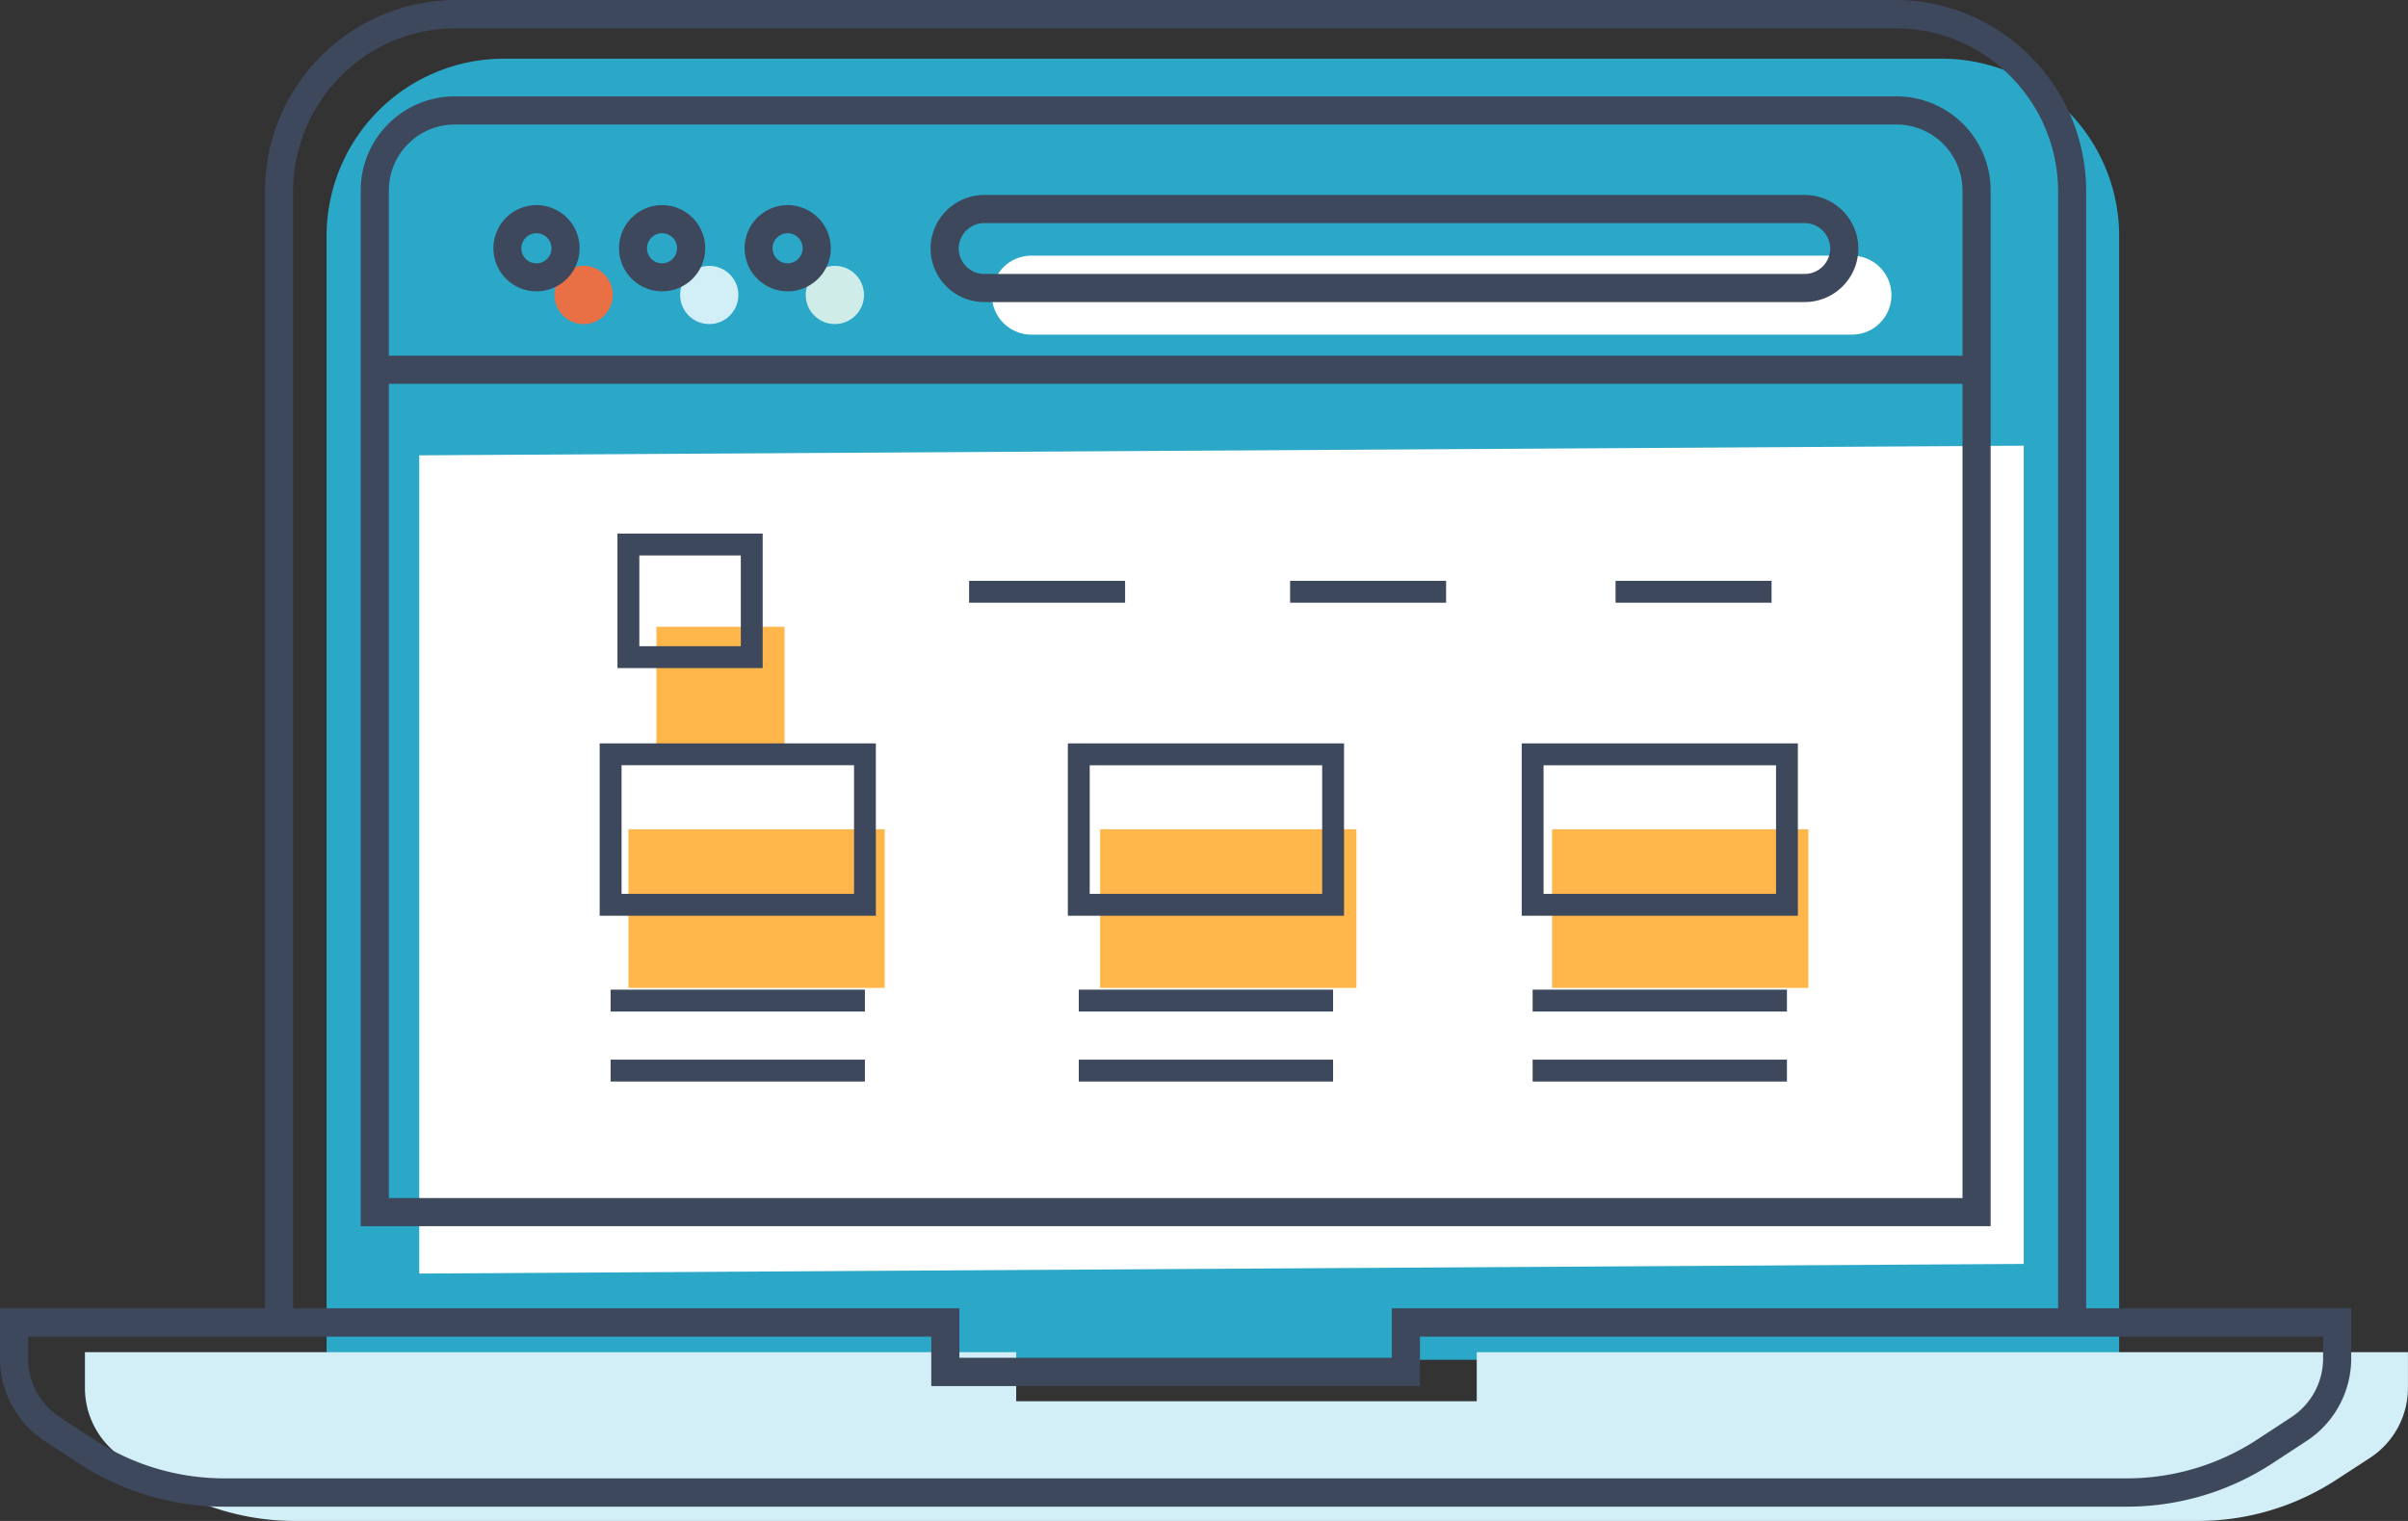 <svg xmlns="http://www.w3.org/2000/svg" width="189.999" height="120" viewBox="0 0 189.999 120">
  <rect x="0" y="0" width="189.999" height="120" fill="#333333" stroke="none"/>
  <g id="グループ_2545" data-name="グループ 2545" transform="translate(18093 351.5)">
    <g id="j32_3_1" transform="translate(-18093 -351.5)">
      <path id="パス_38" data-name="パス 38" d="M239,120.192V31.572a13.992,13.992,0,0,0-13.915-14.037H111.475A13.992,13.992,0,0,0,97.56,31.572v88.62" transform="translate(-71.792 -12.904)" fill="#2ba7c8"/>
      <path id="パス_39" data-name="パス 39" d="M126.381,133.243V52.637a6.316,6.316,0,0,1,6.319-6.312H246.449a6.316,6.316,0,0,1,6.319,6.312v80.606H126.381Z" transform="translate(-93.089 -34.09)" fill="#2ba7c8"/>
      <path id="パス_40" data-name="パス 40" d="M252.187,195.544l-126.6.761V131.748l126.6-.761Z" transform="translate(-92.507 -95.824)" fill="#fff"/>
      <path id="パス_41" data-name="パス 41" d="M170.4,81.107a2.3,2.3,0,1,1-2.3-2.3A2.3,2.3,0,0,1,170.4,81.107Z" transform="translate(-122.051 -57.835)" fill="#e96f45"/>
      <ellipse id="楕円形_33" data-name="楕円形 33" cx="2.298" cy="2.296" rx="2.298" ry="2.296" transform="translate(53.664 20.976)" fill="#d2eef6"/>
      <ellipse id="楕円形_34" data-name="楕円形 34" cx="2.298" cy="2.296" rx="2.298" ry="2.296" transform="translate(63.575 20.976)" fill="#d0ece9"/>
      <path id="パス_42" data-name="パス 42" d="M364.594,82.01H299.848a3.115,3.115,0,1,1,0-6.23h64.745a3.115,3.115,0,1,1,0,6.23Z" transform="translate(-218.468 -55.609)" fill="#fff"/>
      <path id="パス_43" data-name="パス 43" d="M135.191,400.587v3.868H98.853v-3.868H25.373V403.4a6.6,6.6,0,0,0,3,5.536l2.688,1.747A19.959,19.959,0,0,0,41.944,413.9H192.1a19.96,19.96,0,0,0,10.877-3.224l2.689-1.747a6.6,6.6,0,0,0,3-5.536v-2.808Z" transform="translate(-18.671 -293.902)" fill="#d2eef6"/>
      <path id="パス_44" data-name="パス 44" d="M164.609,15.138A15.1,15.1,0,0,0,149.582,0H35.936A15.1,15.1,0,0,0,20.908,15.138v88.085H0v3.946a7.783,7.783,0,0,0,3.509,6.514l2.688,1.76a20.956,20.956,0,0,0,11.482,3.428H167.838a20.954,20.954,0,0,0,11.482-3.429l2.688-1.76a7.784,7.784,0,0,0,3.51-6.514v-3.946H164.609ZM26.882,6.018a12.72,12.72,0,0,1,9.054-3.784H149.582a12.719,12.719,0,0,1,9.053,3.784,12.906,12.906,0,0,1,3.757,9.119v88.085H109.819v3.9H75.7v-3.9H23.126V15.138A12.907,12.907,0,0,1,26.882,6.018ZM183.3,105.457v1.712a5.546,5.546,0,0,1-2.5,4.641l-2.688,1.76a18.751,18.751,0,0,1-10.273,3.068H17.68A18.751,18.751,0,0,1,7.407,113.57l-2.688-1.76a5.545,5.545,0,0,1-2.5-4.64v-1.712H73.481v3.9h38.556v-3.9H183.3Z" fill="#3e485c"/>
      <path id="パス_45" data-name="パス 45" d="M236.661,117.926V36.211a7.426,7.426,0,0,0-7.429-7.421H115.483a7.425,7.425,0,0,0-7.429,7.421v81.715H236.661ZM110.274,36.211a5.207,5.207,0,0,1,5.21-5.2H229.232a5.207,5.207,0,0,1,5.209,5.2V49.25H110.274Zm0,15.256H234.441v64.24H110.274Z" transform="translate(-79.593 -21.186)" fill="#3e485c"/>
      <path id="パス_46" data-name="パス 46" d="M150.885,61.275a3.4,3.4,0,1,0,3.408,3.405A3.407,3.407,0,0,0,150.885,61.275Zm0,4.592a1.187,1.187,0,1,1,1.188-1.187A1.19,1.19,0,0,1,150.885,65.867Z" transform="translate(-108.56 -45.091)" fill="#3e485c"/>
      <path id="パス_47" data-name="パス 47" d="M188.444,61.275a3.4,3.4,0,1,0,3.408,3.405A3.407,3.407,0,0,0,188.444,61.275Zm0,4.592a1.187,1.187,0,1,1,1.188-1.187A1.19,1.19,0,0,1,188.444,65.867Z" transform="translate(-136.208 -45.091)" fill="#3e485c"/>
      <path id="パス_48" data-name="パス 48" d="M226,61.275a3.4,3.4,0,1,0,3.408,3.405A3.407,3.407,0,0,0,226,61.275Zm0,4.592a1.187,1.187,0,1,1,1.188-1.187A1.19,1.19,0,0,1,226,65.867Z" transform="translate(-163.856 -45.091)" fill="#3e485c"/>
      <path id="パス_49" data-name="パス 49" d="M347.376,58.245H282.631a4.234,4.234,0,0,0-4.229,4.224h0a4.234,4.234,0,0,0,4.229,4.224h64.746a4.234,4.234,0,0,0,4.228-4.224h0A4.234,4.234,0,0,0,347.376,58.245Zm2.008,4.224a2.017,2.017,0,0,1-2.008,2.006H282.631a2.017,2.017,0,0,1-2.009-2.006h0a2.016,2.016,0,0,1,2.008-2.006h64.746a2.017,2.017,0,0,1,2.008,2.006Z" transform="translate(-204.976 -42.861)" fill="#3e485c"/>
    </g>
    <rect id="長方形_237" data-name="長方形 237" width="20.221" height="12.518" transform="translate(-18043.414 -286.073)" fill="#ffb64b"/>
    <rect id="長方形_238" data-name="長方形 238" width="20.221" height="12.518" transform="translate(-18006.197 -286.073)" fill="#ffb64b"/>
    <rect id="長方形_239" data-name="長方形 239" width="20.221" height="12.518" transform="translate(-17970.537 -286.073)" fill="#ffb64b"/>
    <rect id="長方形_240" data-name="長方形 240" width="10.11" height="9.389" transform="translate(-18041.207 -302.048)" fill="#ffb64b"/>
    <rect id="長方形_241" data-name="長方形 241" width="20.066" height="1.727" transform="translate(-18044.822 -273.418)" fill="#3e485c"/>
    <rect id="長方形_242" data-name="長方形 242" width="20.066" height="1.727" transform="translate(-18044.822 -267.896)" fill="#3e485c"/>
    <rect id="長方形_243" data-name="長方形 243" width="20.066" height="1.727" transform="translate(-17972.07 -273.418)" fill="#3e485c"/>
    <rect id="長方形_244" data-name="長方形 244" width="20.066" height="1.727" transform="translate(-17972.07 -267.896)" fill="#3e485c"/>
    <rect id="長方形_245" data-name="長方形 245" width="20.066" height="1.727" transform="translate(-18007.881 -273.418)" fill="#3e485c"/>
    <rect id="長方形_246" data-name="長方形 246" width="20.066" height="1.727" transform="translate(-18007.881 -267.896)" fill="#3e485c"/>
    <path id="パス_1204" data-name="パス 1204" d="M156.473,226.479h21.791v-13.6H156.473v13.6ZM158.2,214.6h18.342v10.148H158.2Z" transform="translate(-18202.156 -505.727)" fill="#3e485c"/>
    <path id="パス_1205" data-name="パス 1205" d="M447.31,226.479H469.1v-13.6H447.31Zm1.724-11.875h18.342v10.148H449.034Z" transform="translate(-18420.242 -505.727)" fill="#3e485c"/>
    <path id="パス_1206" data-name="パス 1206" d="M304.384,226.479h21.791v-13.6H304.384Zm1.724-11.875H324.45v10.148H306.109V214.6Z" transform="translate(-18313.127 -505.727)" fill="#3e485c"/>
    <path id="パス_1207" data-name="パス 1207" d="M174.317,147.894v-9.751H162.859v10.614h11.458v-.864Zm-9.733-.864v-7.16h8.008v7.16Z" transform="translate(-18207.139 -447.546)" fill="#3e485c"/>
    <rect id="長方形_247" data-name="長方形 247" width="12.309" height="1.727" transform="translate(-18016.535 -305.674)" fill="#3e485c"/>
    <rect id="長方形_248" data-name="長方形 248" width="12.309" height="1.727" transform="translate(-17991.207 -305.674)" fill="#3e485c"/>
    <rect id="長方形_249" data-name="長方形 249" width="12.31" height="1.727" transform="translate(-17965.527 -305.674)" fill="#3e485c"/>
  </g>
</svg>
